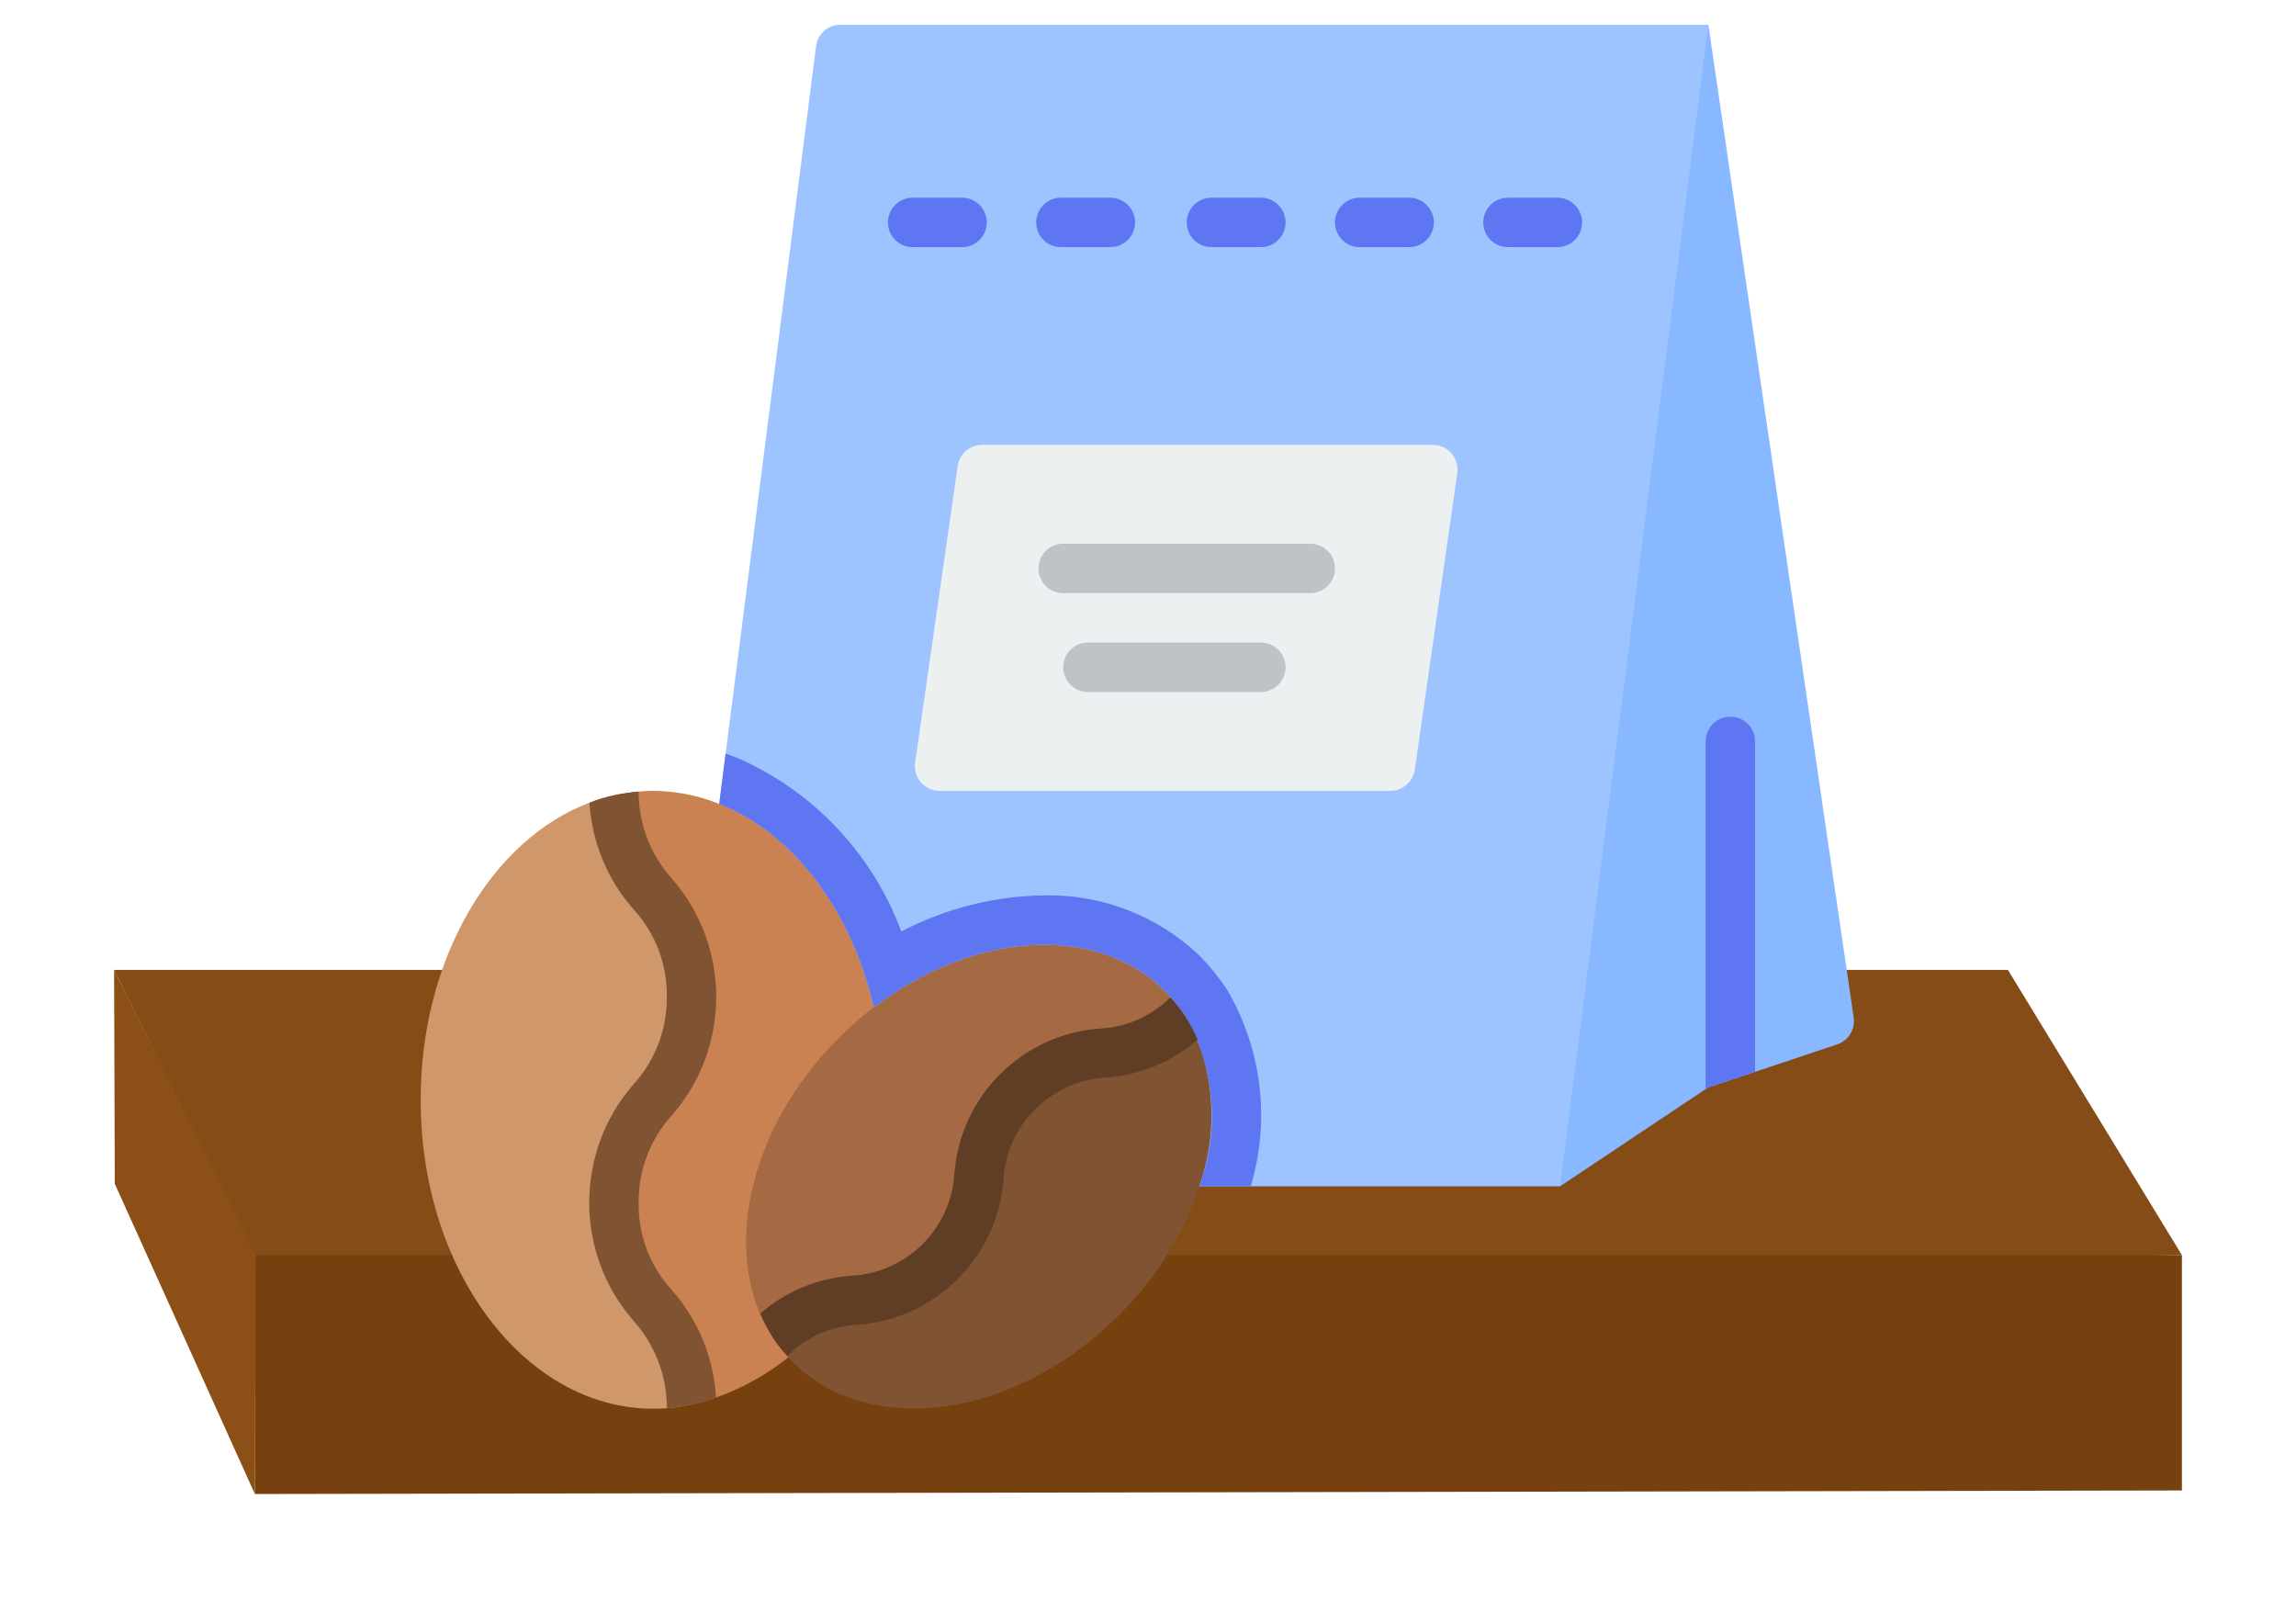 <svg width="322" height="226" viewBox="0 0 322 226" fill="none" xmlns="http://www.w3.org/2000/svg">
<g id="bluebag__shelf">
<g id="upper_shlef" filter="url(#filter0_d)">
<path id="Rectangle 10" d="M35.744 163L306 167V200L35.744 200.5V163Z" fill="#77410F"/>
<path id="Rectangle 11" d="M16 127H281.594L306 167H35.644L16 127Z" fill="#854C17"/>
<path id="Rectangle 12" d="M16 127L35.843 167L35.743 200.5L16.099 157L16 127Z" fill="#8C4F16"/>
</g>
<g id="redBag" clip-path="url(#clip0)">
<g id="redBag_2">
<g id="066   Coffee Beans">
<path id="Shape" d="M122.558 141.255L100.864 112.733L114.449 6.481C114.666 4.753 116.138 3.459 117.879 3.466L239.588 3.466L235.742 97.034L218.795 166.345H168.199L122.558 141.255Z" fill="#9DC4FF"/>
<path id="Shape_2" d="M259.965 142.675C260.217 144.332 259.235 145.929 257.643 146.453L246.138 150.299L239.588 152.483L239.207 152.725L218.795 166.345L239.588 3.466L259.965 142.675Z" fill="#88B8FF"/>
<g id="Group">
<path id="Shape_3" d="M246.138 103.966V150.299L239.588 152.483L239.207 152.725V103.966C239.207 102.052 240.758 100.5 242.672 100.5C244.586 100.5 246.138 102.052 246.138 103.966Z" fill="#5E76F1"/>
<path id="Shape_4" d="M218.414 34.655H211.483C209.569 34.655 208.017 33.104 208.017 31.19C208.017 29.276 209.569 27.724 211.483 27.724H218.414C220.328 27.724 221.879 29.276 221.879 31.19C221.879 33.104 220.328 34.655 218.414 34.655Z" fill="#5E76F1"/>
<path id="Shape_5" d="M197.62 34.655H190.689C188.775 34.655 187.224 33.104 187.224 31.19C187.224 29.276 188.775 27.724 190.689 27.724H197.62C199.534 27.724 201.086 29.276 201.086 31.19C201.086 33.104 199.534 34.655 197.62 34.655Z" fill="#5E76F1"/>
<path id="Shape_6" d="M176.827 34.655H169.896C167.982 34.655 166.431 33.104 166.431 31.19C166.431 29.276 167.982 27.724 169.896 27.724H176.827C178.741 27.724 180.293 29.276 180.293 31.19C180.293 33.104 178.741 34.655 176.827 34.655Z" fill="#5E76F1"/>
<path id="Shape_7" d="M155.719 34.655H148.788C146.874 34.655 145.322 33.104 145.322 31.19C145.322 29.276 146.874 27.724 148.788 27.724H155.719C157.633 27.724 159.184 29.276 159.184 31.19C159.184 33.104 157.633 34.655 155.719 34.655Z" fill="#5E76F1"/>
<path id="Shape_8" d="M134.926 34.655H127.995C126.081 34.655 124.529 33.104 124.529 31.19C124.529 29.276 126.081 27.724 127.995 27.724H134.926C136.84 27.724 138.391 29.276 138.391 31.19C138.391 33.104 136.84 34.655 134.926 34.655Z" fill="#5E76F1"/>
</g>
<path id="Shape_9" d="M137.733 62.379C136.007 62.38 134.544 63.65 134.302 65.36L128.342 106.946C128.201 107.94 128.499 108.947 129.158 109.705C129.817 110.463 130.772 110.897 131.776 110.897H194.987C196.713 110.896 198.176 109.626 198.418 107.916L204.379 66.33C204.519 65.336 204.222 64.33 203.564 63.573C202.906 62.815 201.951 62.38 200.948 62.379H137.733Z" fill="#ECF0F1"/>
<path id="Shape_10" d="M166.292 142.606H166.258C157.733 150.715 151.252 144.547 142.727 153.072C134.028 161.736 140.544 168.251 131.845 176.915C123.285 185.44 116.839 179.271 108.28 187.381C107.65 186.359 107.094 185.293 106.616 184.192C101.834 172.929 105.923 157.196 117.74 145.482C119.253 143.971 120.862 142.558 122.558 141.254C136.385 130.65 153.713 129.368 163.381 138.967C163.675 139.242 163.941 139.544 164.178 139.868C164.953 140.725 165.66 141.64 166.292 142.606V142.606Z" fill="#A56A43"/>
<path id="Shape_11" d="M168.199 166.345C165.914 173.219 162.016 179.445 156.832 184.504C142.45 198.886 122.003 201.762 111.191 191.019C110.964 190.806 110.755 190.574 110.567 190.326C110.499 190.266 110.441 190.196 110.394 190.118C109.611 189.269 108.904 188.353 108.28 187.381C116.84 179.271 123.285 185.44 131.845 176.915C140.544 168.251 134.029 161.736 142.727 153.072C151.252 144.547 157.733 150.715 166.258 142.606H166.293C166.922 143.616 167.478 144.67 167.956 145.76C170.472 152.376 170.558 159.671 168.199 166.345V166.345Z" fill="#805333"/>
<path id="Shape_12" d="M86.1 168.667C86.1 182.841 96.636 183.049 96.982 196.911V196.945C95.85 197.186 94.704 197.36 93.551 197.465C74.664 198.921 58.965 178.994 59 154.215C58.965 134.427 69.015 117.689 82.67 112.56C83.779 112.109 84.927 111.761 86.1 111.52C86.447 125.382 96.982 125.59 96.982 139.764C96.982 154.216 86.1 154.215 86.1 168.667Z" fill="#CF976A"/>
<path id="Shape_13" d="M117.74 145.482C104.779 158.34 101.106 176.048 108.279 187.381C108.95 188.43 109.716 189.416 110.567 190.326C107.522 192.765 104.09 194.674 100.413 195.975C99.293 196.378 98.147 196.703 96.982 196.945V196.911C96.635 183.049 86.1 182.841 86.1 168.667C86.1 154.216 96.982 154.216 96.982 139.764C96.982 125.59 86.447 125.382 86.1 111.52C87.232 111.277 88.378 111.103 89.531 111.001C90.199 110.931 90.87 110.897 91.541 110.897C94.737 110.91 97.901 111.533 100.863 112.733C111.225 116.823 119.369 127.566 122.557 141.255C120.862 142.558 119.253 143.971 117.74 145.482V145.482Z" fill="#CB8252"/>
<path id="Shape_14" d="M183.759 83.172H149.104C147.19 83.172 145.638 81.621 145.638 79.707C145.638 77.793 147.19 76.241 149.104 76.241H183.759C185.673 76.241 187.224 77.793 187.224 79.707C187.224 81.621 185.673 83.172 183.759 83.172Z" fill="#BDC3C7"/>
<path id="Shape_15" d="M176.828 97.034H152.569C150.655 97.034 149.104 95.483 149.104 93.569C149.104 91.655 150.655 90.103 152.569 90.103H176.828C178.742 90.103 180.293 91.655 180.293 93.569C180.293 95.483 178.742 97.034 176.828 97.034Z" fill="#BDC3C7"/>
<path id="Shape_16" d="M175.407 166.345H168.199C171.094 158.538 170.397 149.851 166.293 142.606C165.452 141.295 164.476 140.075 163.382 138.967C153.713 129.368 136.385 130.65 122.558 141.254C119.37 127.566 111.226 116.823 100.864 112.733L101.765 105.664L103.428 106.287C114.071 110.943 122.364 119.724 126.405 130.615C132.593 127.383 139.454 125.65 146.435 125.556C154.551 125.379 162.404 128.433 168.268 134.046C169.704 135.511 170.992 137.113 172.115 138.829C176.984 147.146 178.177 157.113 175.407 166.345V166.345Z" fill="#5E76F1"/>
<path id="Shape_17" d="M94.279 180.969C97.945 185.144 100.105 190.428 100.413 195.975C99.293 196.378 98.147 196.703 96.982 196.945C95.85 197.186 94.704 197.36 93.551 197.465C93.551 197.327 93.516 197.153 93.516 196.98C93.414 192.586 91.728 188.377 88.769 185.128C80.59 175.652 80.59 161.613 88.769 152.136C91.869 148.768 93.568 144.343 93.516 139.764C93.585 135.21 91.897 130.805 88.803 127.462C85.163 123.312 83.005 118.07 82.669 112.56C83.779 112.109 84.927 111.761 86.1 111.52C87.232 111.277 88.378 111.103 89.531 111.001C89.56 111.149 89.572 111.3 89.566 111.451C89.668 115.845 91.355 120.054 94.314 123.303C102.493 132.78 102.493 146.818 94.314 156.295C91.213 159.664 89.515 164.089 89.566 168.667C89.498 173.221 91.185 177.626 94.279 180.969V180.969Z" fill="#805333"/>
<path id="Shape_18" d="M167.956 145.76C164.385 148.901 159.878 150.777 155.133 151.097C147.37 151.526 141.165 157.716 140.717 165.478C139.871 176.332 131.23 184.943 120.374 185.752C116.742 185.911 113.291 187.389 110.671 189.91C110.567 189.98 110.498 190.049 110.394 190.118C109.611 189.269 108.904 188.353 108.28 187.381C107.65 186.359 107.094 185.293 106.616 184.192C110.191 181.085 114.679 179.223 119.404 178.89C127.182 178.479 133.407 172.284 133.855 164.508C134.702 153.668 143.322 145.063 154.163 144.235C157.79 144.08 161.238 142.615 163.867 140.111C163.962 140.019 164.066 139.938 164.178 139.868C164.953 140.725 165.66 141.64 166.292 142.606C166.922 143.616 167.478 144.67 167.956 145.76Z" fill="#603E26"/>
</g>
</g>
</g>
</g>
<defs>
<filter id="filter0_d" x="0" y="120" width="322" height="105.5" filterUnits="userSpaceOnUse" color-interpolation-filters="sRGB">
<feFlood flood-opacity="0" result="BackgroundImageFix"/>
<feColorMatrix in="SourceAlpha" type="matrix" values="0 0 0 0 0 0 0 0 0 0 0 0 0 0 0 0 0 0 127 0"/>
<feOffset dy="9"/>
<feGaussianBlur stdDeviation="8"/>
<feColorMatrix type="matrix" values="0 0 0 0 0 0 0 0 0 0 0 0 0 0 0 0 0 0 0.25 0"/>
<feBlend mode="normal" in2="BackgroundImageFix" result="effect1_dropShadow"/>
<feBlend mode="normal" in="SourceGraphic" in2="effect1_dropShadow" result="shape"/>
</filter>
<clipPath id="clip0">
<rect width="201" height="201" fill="white" transform="translate(59)"/>
</clipPath>
</defs>
</svg>
